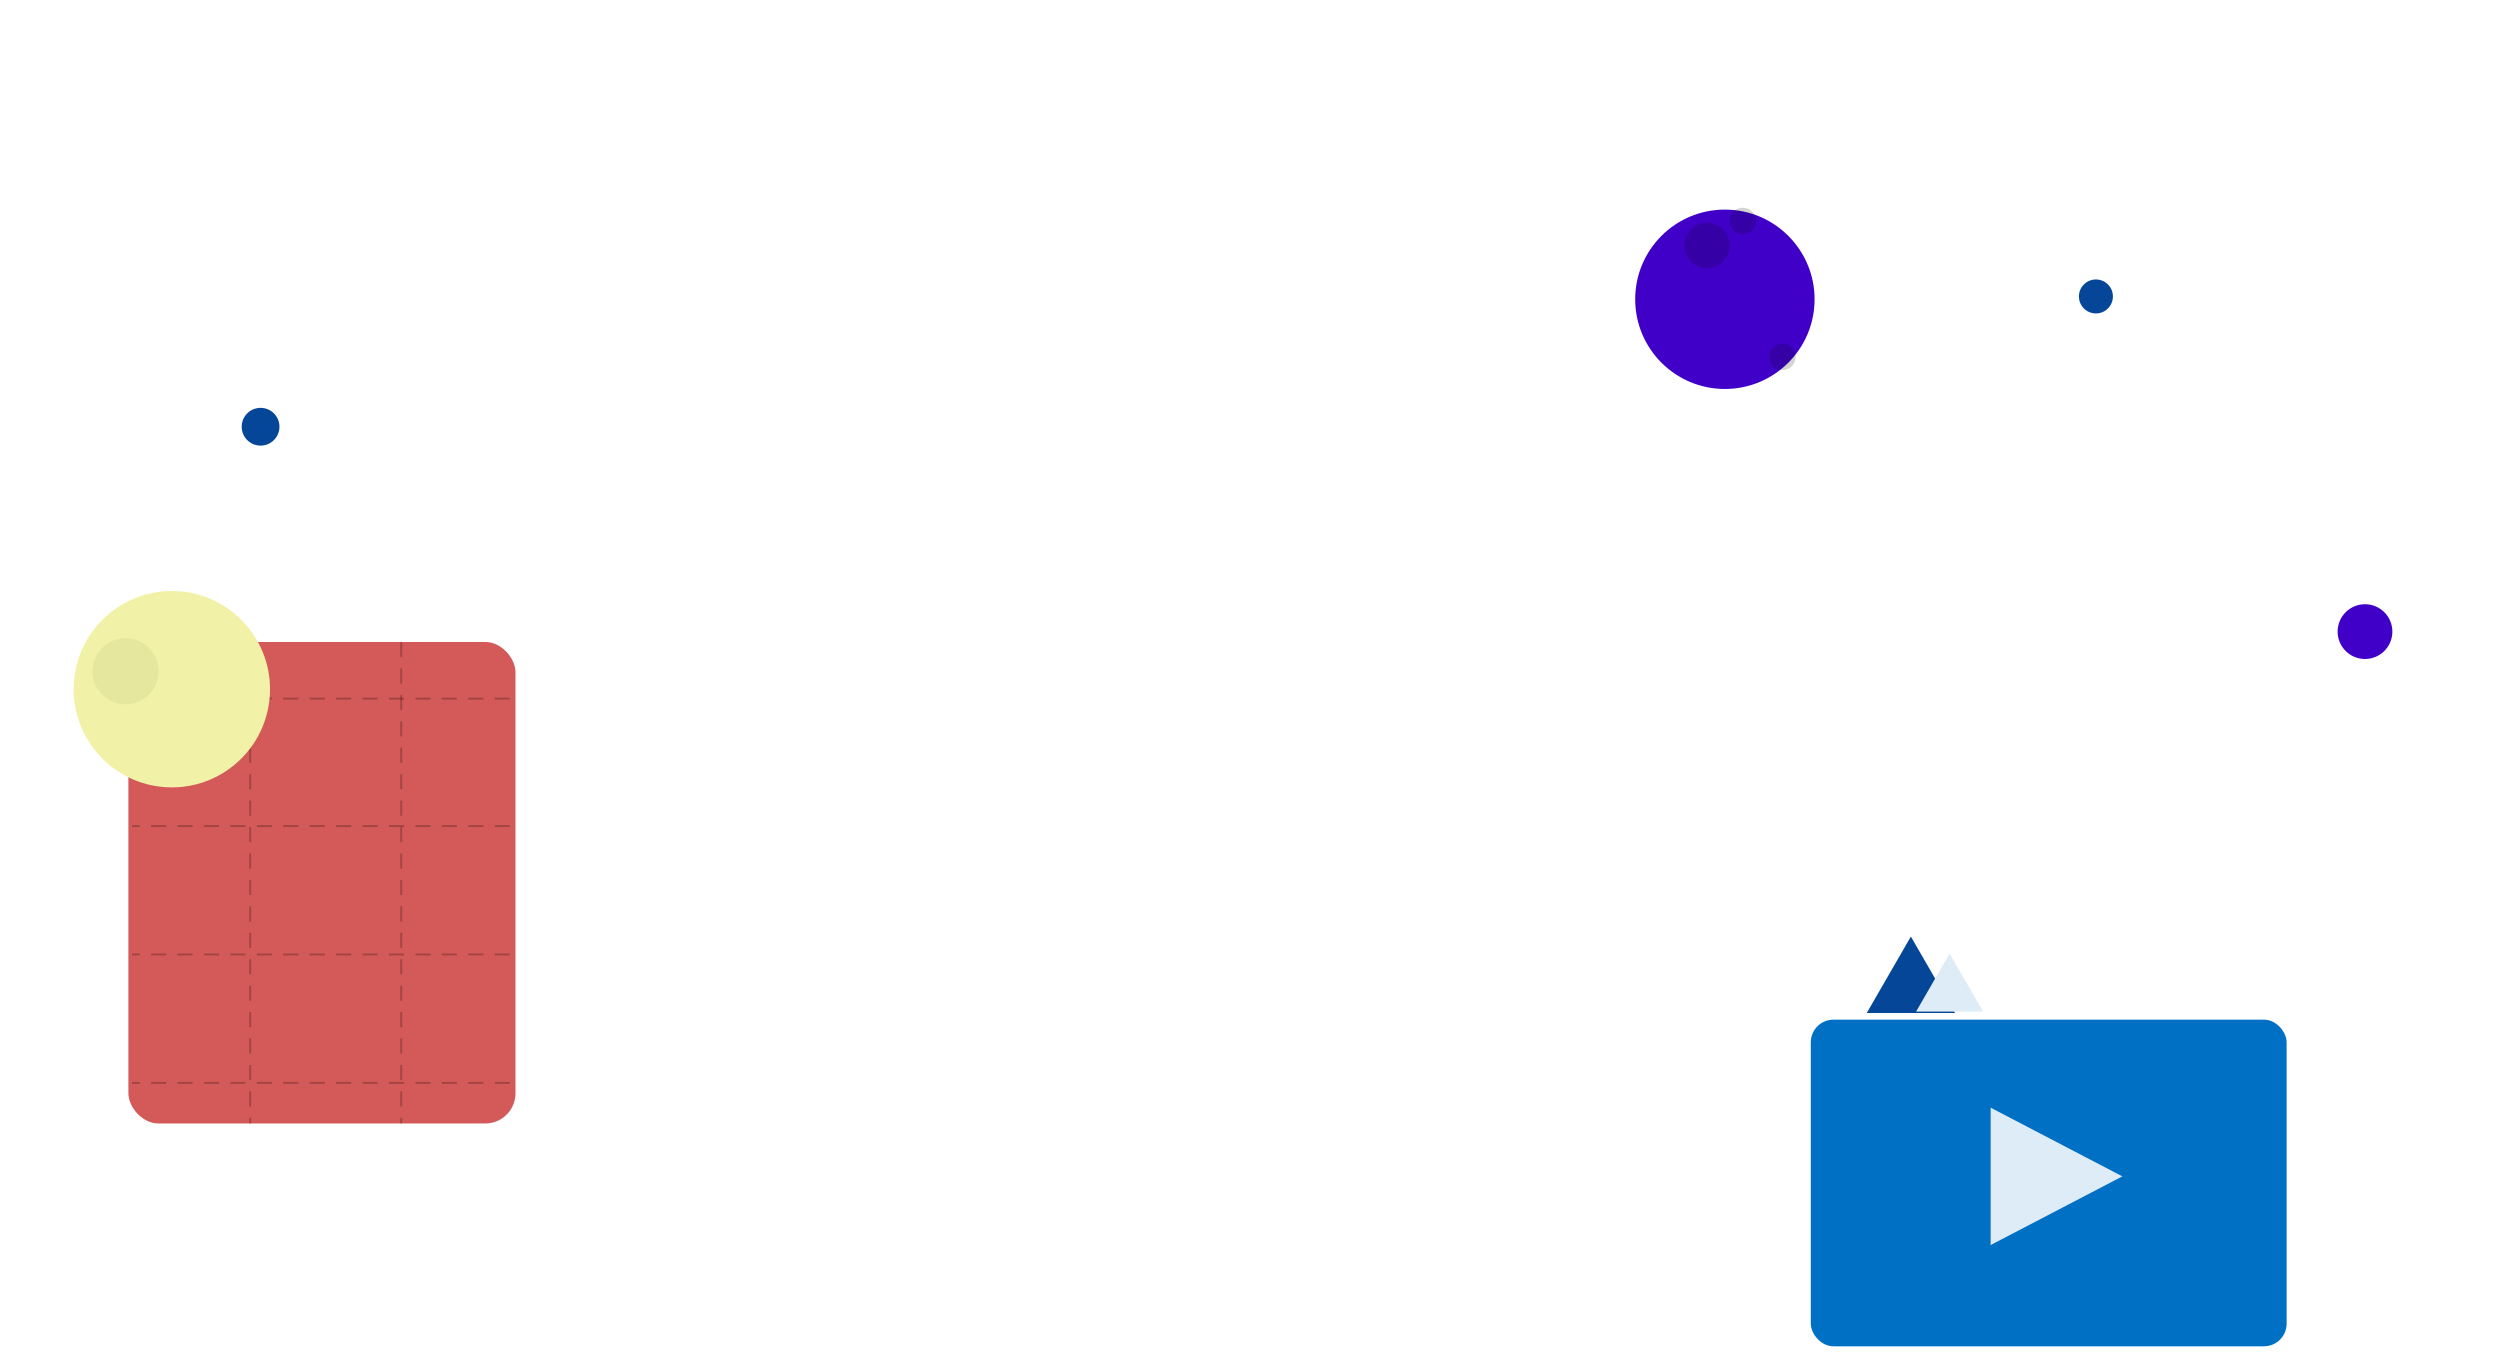 <svg width="1324" height="717" viewBox="0 0 1324 717" fill="none" xmlns="http://www.w3.org/2000/svg">
<rect x="68" y="340" width="205" height="255" rx="16" fill="#D45959"/>
<line x1="132.5" y1="340" x2="132.5" y2="595" stroke="black" stroke-opacity="0.24" stroke-dasharray="8 6"/>
<line x1="212.5" y1="340" x2="212.5" y2="595" stroke="black" stroke-opacity="0.24" stroke-dasharray="8 6"/>
<line x1="270" y1="370" x2="70" y2="370" stroke="black" stroke-opacity="0.24" stroke-dasharray="8 6"/>
<line x1="270" y1="437.5" x2="70" y2="437.5" stroke="black" stroke-opacity="0.24" stroke-dasharray="8 6"/>
<line x1="270" y1="505.5" x2="70" y2="505.5" stroke="black" stroke-opacity="0.24" stroke-dasharray="8 6"/>
<line x1="270" y1="573.5" x2="70" y2="573.5" stroke="black" stroke-opacity="0.24" stroke-dasharray="8 6"/>
<g filter="url(#filter0_d_1193_3)">
<circle cx="91" cy="361" r="52" fill="#F1F2A7"/>
</g>
<path opacity="0.25" d="M1322 14L354.999 669.001" stroke="white"/>
<path opacity="0.25" d="M1322.5 14.5L913 670" stroke="white"/>
<path opacity="0.25" d="M1322 14.5L1174 670" stroke="white"/>
<path opacity="0.25" d="M1322 14.5L621 671" stroke="white"/>
<g filter="url(#filter1_d_1193_3)">
<rect x="959" y="536" width="252" height="173" rx="12" fill="#0070C5"/>
</g>
<path d="M1012 496L1035.38 536.5H988.617L1012 496Z" fill="#064698"/>
<path d="M1032.5 505L1050.25 535.75H1014.75L1032.5 505Z" fill="#DEECF7"/>
<path d="M1124 623L1054.25 659.373L1054.25 586.627L1124 623Z" fill="white" fill-opacity="0.87"/>
<circle cx="1252.5" cy="334.5" r="14.5" fill="#4000C7"/>
<circle cx="913.5" cy="158.5" r="47.5" fill="#4000C7"/>
<circle opacity="0.17" cx="904" cy="130" r="12" fill="black"/>
<circle opacity="0.05" cx="66.5" cy="355.5" r="17.5" fill="black"/>
<circle opacity="0.17" cx="923" cy="117" r="7" fill="black"/>
<circle opacity="0.17" cx="944" cy="189" r="7" fill="black"/>
<circle cx="1110" cy="157" r="9" fill="#064698"/>
<circle cx="138" cy="226" r="10" fill="#064698"/>
<defs>
<filter id="filter0_d_1193_3" x="35" y="309" width="112" height="112" filterUnits="userSpaceOnUse" color-interpolation-filters="sRGB">
<feFlood flood-opacity="0" result="BackgroundImageFix"/>
<feColorMatrix in="SourceAlpha" type="matrix" values="0 0 0 0 0 0 0 0 0 0 0 0 0 0 0 0 0 0 127 0" result="hardAlpha"/>
<feOffset dy="4"/>
<feGaussianBlur stdDeviation="2"/>
<feComposite in2="hardAlpha" operator="out"/>
<feColorMatrix type="matrix" values="0 0 0 0 0 0 0 0 0 0 0 0 0 0 0 0 0 0 0.12 0"/>
<feBlend mode="normal" in2="BackgroundImageFix" result="effect1_dropShadow_1193_3"/>
<feBlend mode="normal" in="SourceGraphic" in2="effect1_dropShadow_1193_3" result="shape"/>
</filter>
<filter id="filter1_d_1193_3" x="955" y="536" width="260" height="181" filterUnits="userSpaceOnUse" color-interpolation-filters="sRGB">
<feFlood flood-opacity="0" result="BackgroundImageFix"/>
<feColorMatrix in="SourceAlpha" type="matrix" values="0 0 0 0 0 0 0 0 0 0 0 0 0 0 0 0 0 0 127 0" result="hardAlpha"/>
<feOffset dy="4"/>
<feGaussianBlur stdDeviation="2"/>
<feComposite in2="hardAlpha" operator="out"/>
<feColorMatrix type="matrix" values="0 0 0 0 0 0 0 0 0 0 0 0 0 0 0 0 0 0 0.12 0"/>
<feBlend mode="normal" in2="BackgroundImageFix" result="effect1_dropShadow_1193_3"/>
<feBlend mode="normal" in="SourceGraphic" in2="effect1_dropShadow_1193_3" result="shape"/>
</filter>
</defs>
</svg>
